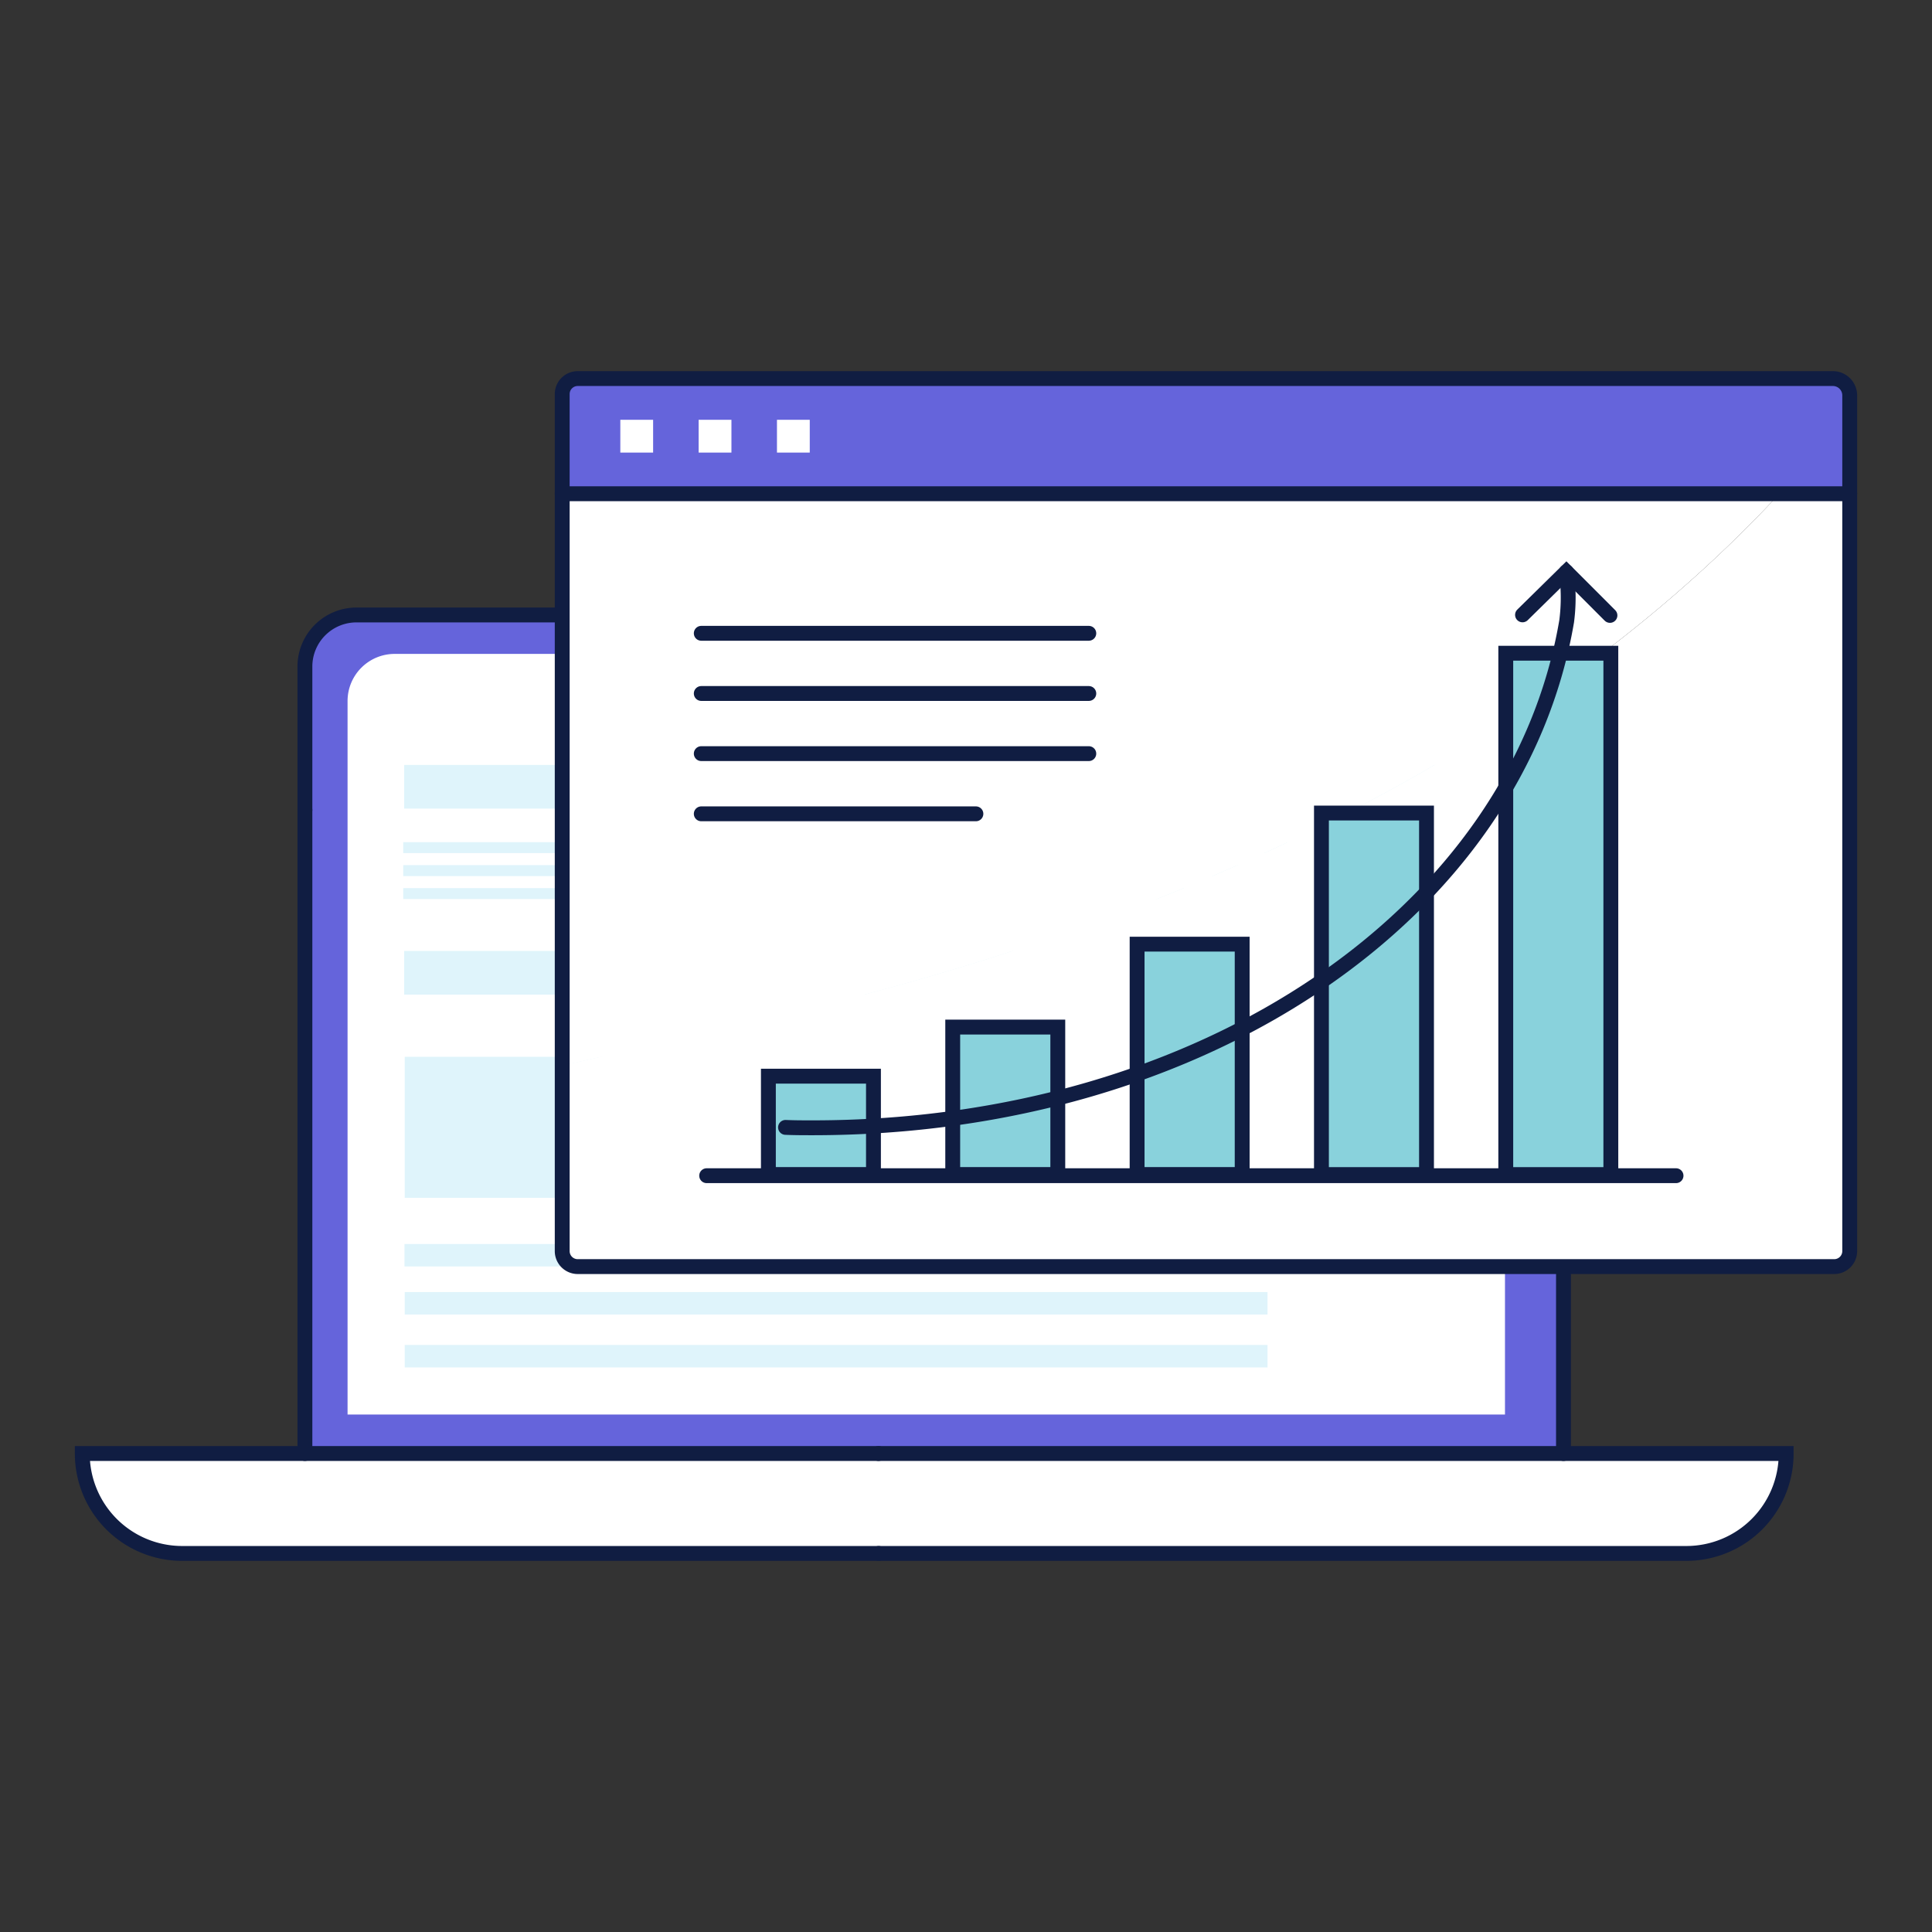 <svg id="Layer_1" data-name="Layer 1" xmlns="http://www.w3.org/2000/svg" viewBox="0 0 390 390"><rect x="0" y="0" width="390" height="390" fill="#333333" stroke="none"/><defs><style>.cls-1,.cls-2{fill:#fff;}.cls-2{opacity:0.42;}.cls-3{fill:#6564db;}.cls-4{fill:none;stroke:#101d42;stroke-linecap:round;stroke-miterlimit:10;stroke-width:3px;}.cls-5{fill:#71cfeb;opacity:0.23;}.cls-6{fill:#89d2dc;}</style></defs><path class="cls-1" d="M315.61,293.41h44.95a20.14,20.14,0,0,1-20.17,20.17H36.79a20.16,20.16,0,0,1-20.18-20.17h299Z"/><polygon class="cls-2" points="179.43 293.21 179.43 298.2 234.14 298.2 234.14 292.8 179.43 293.21"/><path class="cls-3" d="M315.61,134.55V293.41H61.55V134.55A10.41,10.41,0,0,1,72,124.14H305.19A10.42,10.42,0,0,1,315.61,134.55Z"/><path class="cls-1" d="M303.8,141.45V285.54H70.16V141.45A9.51,9.51,0,0,1,79.73,132H294.22A9.51,9.51,0,0,1,303.8,141.45Z"/><path class="cls-4" d="M61.55,163.49V134.55A10.41,10.41,0,0,1,72,124.14H177.34"/><line class="cls-4" x1="61.55" y1="293.41" x2="61.55" y2="163.49"/><path class="cls-4" d="M177.34,293.41H16.61a20.16,20.16,0,0,0,20.18,20.17H177.34"/><path class="cls-4" d="M315.61,293.41V134.55a10.42,10.42,0,0,0-10.42-10.41H177.34"/><path class="cls-4" d="M177.34,293.41H360.56a20.14,20.14,0,0,1-20.17,20.17h-163"/><rect class="cls-5" x="81.59" y="154.41" width="219.29" height="8.82"/><rect class="cls-5" x="81.4" y="170" width="219.29" height="2.21"/><rect class="cls-5" x="81.4" y="174.64" width="219.29" height="2.21"/><rect class="cls-5" x="81.4" y="179.27" width="219.29" height="2.21"/><rect class="cls-5" x="81.59" y="191.96" width="219.29" height="8.82"/><rect class="cls-5" x="81.7" y="213.33" width="219.29" height="28.47"/><rect class="cls-5" x="81.65" y="251.12" width="184.38" height="4.53"/><rect class="cls-5" x="81.7" y="260.82" width="174.17" height="4.53"/><rect class="cls-5" x="81.7" y="271.5" width="174.17" height="4.53"/><path class="cls-1" d="M169.69,202c-18.73,4.48-37.47,8.89-56.2,13.08v40.54H370.26a3.13,3.13,0,0,0,3.13-3.13V83C324.94,145.35,247.33,182.2,169.69,202Z"/><path class="cls-1" d="M373.39,83V79.82a3.4,3.4,0,0,0-3.4-3.4H116.62a3.13,3.13,0,0,0-3.13,3.13V215.11c18.73-4.19,37.47-8.6,56.2-13.08C247.33,182.2,324.94,145.35,373.39,83Z"/><path class="cls-3" d="M373.39,79.82V99.67H113.49V79.55a3.13,3.13,0,0,1,3.13-3.13H370A3.4,3.4,0,0,1,373.39,79.82Z"/><line class="cls-4" x1="373.39" y1="99.67" x2="113.49" y2="99.67"/><path class="cls-4" d="M373.39,152.46V79.82a3.4,3.4,0,0,0-3.4-3.4H116.62a3.13,3.13,0,0,0-3.13,3.13v173a3.13,3.13,0,0,0,3.13,3.13H370.26a3.13,3.13,0,0,0,3.13-3.13V152.46"/><rect class="cls-1" x="125.22" y="84.74" width="6.62" height="6.62"/><rect class="cls-1" x="141.03" y="84.74" width="6.62" height="6.62"/><rect class="cls-1" x="156.84" y="84.74" width="6.62" height="6.62"/><rect class="cls-6" x="155.11" y="217.24" width="21.21" height="19.85"/><rect class="cls-6" x="192.32" y="207.33" width="21.21" height="29.76"/><rect class="cls-6" x="229.54" y="190.59" width="21.21" height="46.5"/><rect class="cls-6" x="266.75" y="164.12" width="21.21" height="72.98"/><rect class="cls-6" x="303.96" y="131.86" width="21.21" height="105.24"/><line class="cls-4" x1="338.33" y1="237.33" x2="142.65" y2="237.33"/><rect class="cls-4" x="155.11" y="217.24" width="21.21" height="19.85"/><rect class="cls-4" x="192.32" y="207.33" width="21.21" height="29.76"/><rect class="cls-4" x="229.54" y="190.59" width="21.21" height="46.5"/><rect class="cls-4" x="266.75" y="164.12" width="21.21" height="72.98"/><rect class="cls-4" x="303.96" y="131.86" width="21.21" height="105.24"/><path class="cls-4" d="M316.19,115.42a37,37,0,0,1,.06,10c-10,58.75-73.07,102.24-152.22,102.24-1.83,0-3.65,0-5.46-.08"/><polyline class="cls-4" points="324.99 124.23 316.19 115.42 307.34 124.12"/><line class="cls-4" x1="141.56" y1="152.13" x2="219.79" y2="152.13"/><line class="cls-4" x1="141.56" y1="139.99" x2="219.79" y2="139.99"/><line class="cls-4" x1="141.56" y1="127.84" x2="219.79" y2="127.84"/><line class="cls-4" x1="141.56" y1="164.28" x2="197" y2="164.28"/></svg>